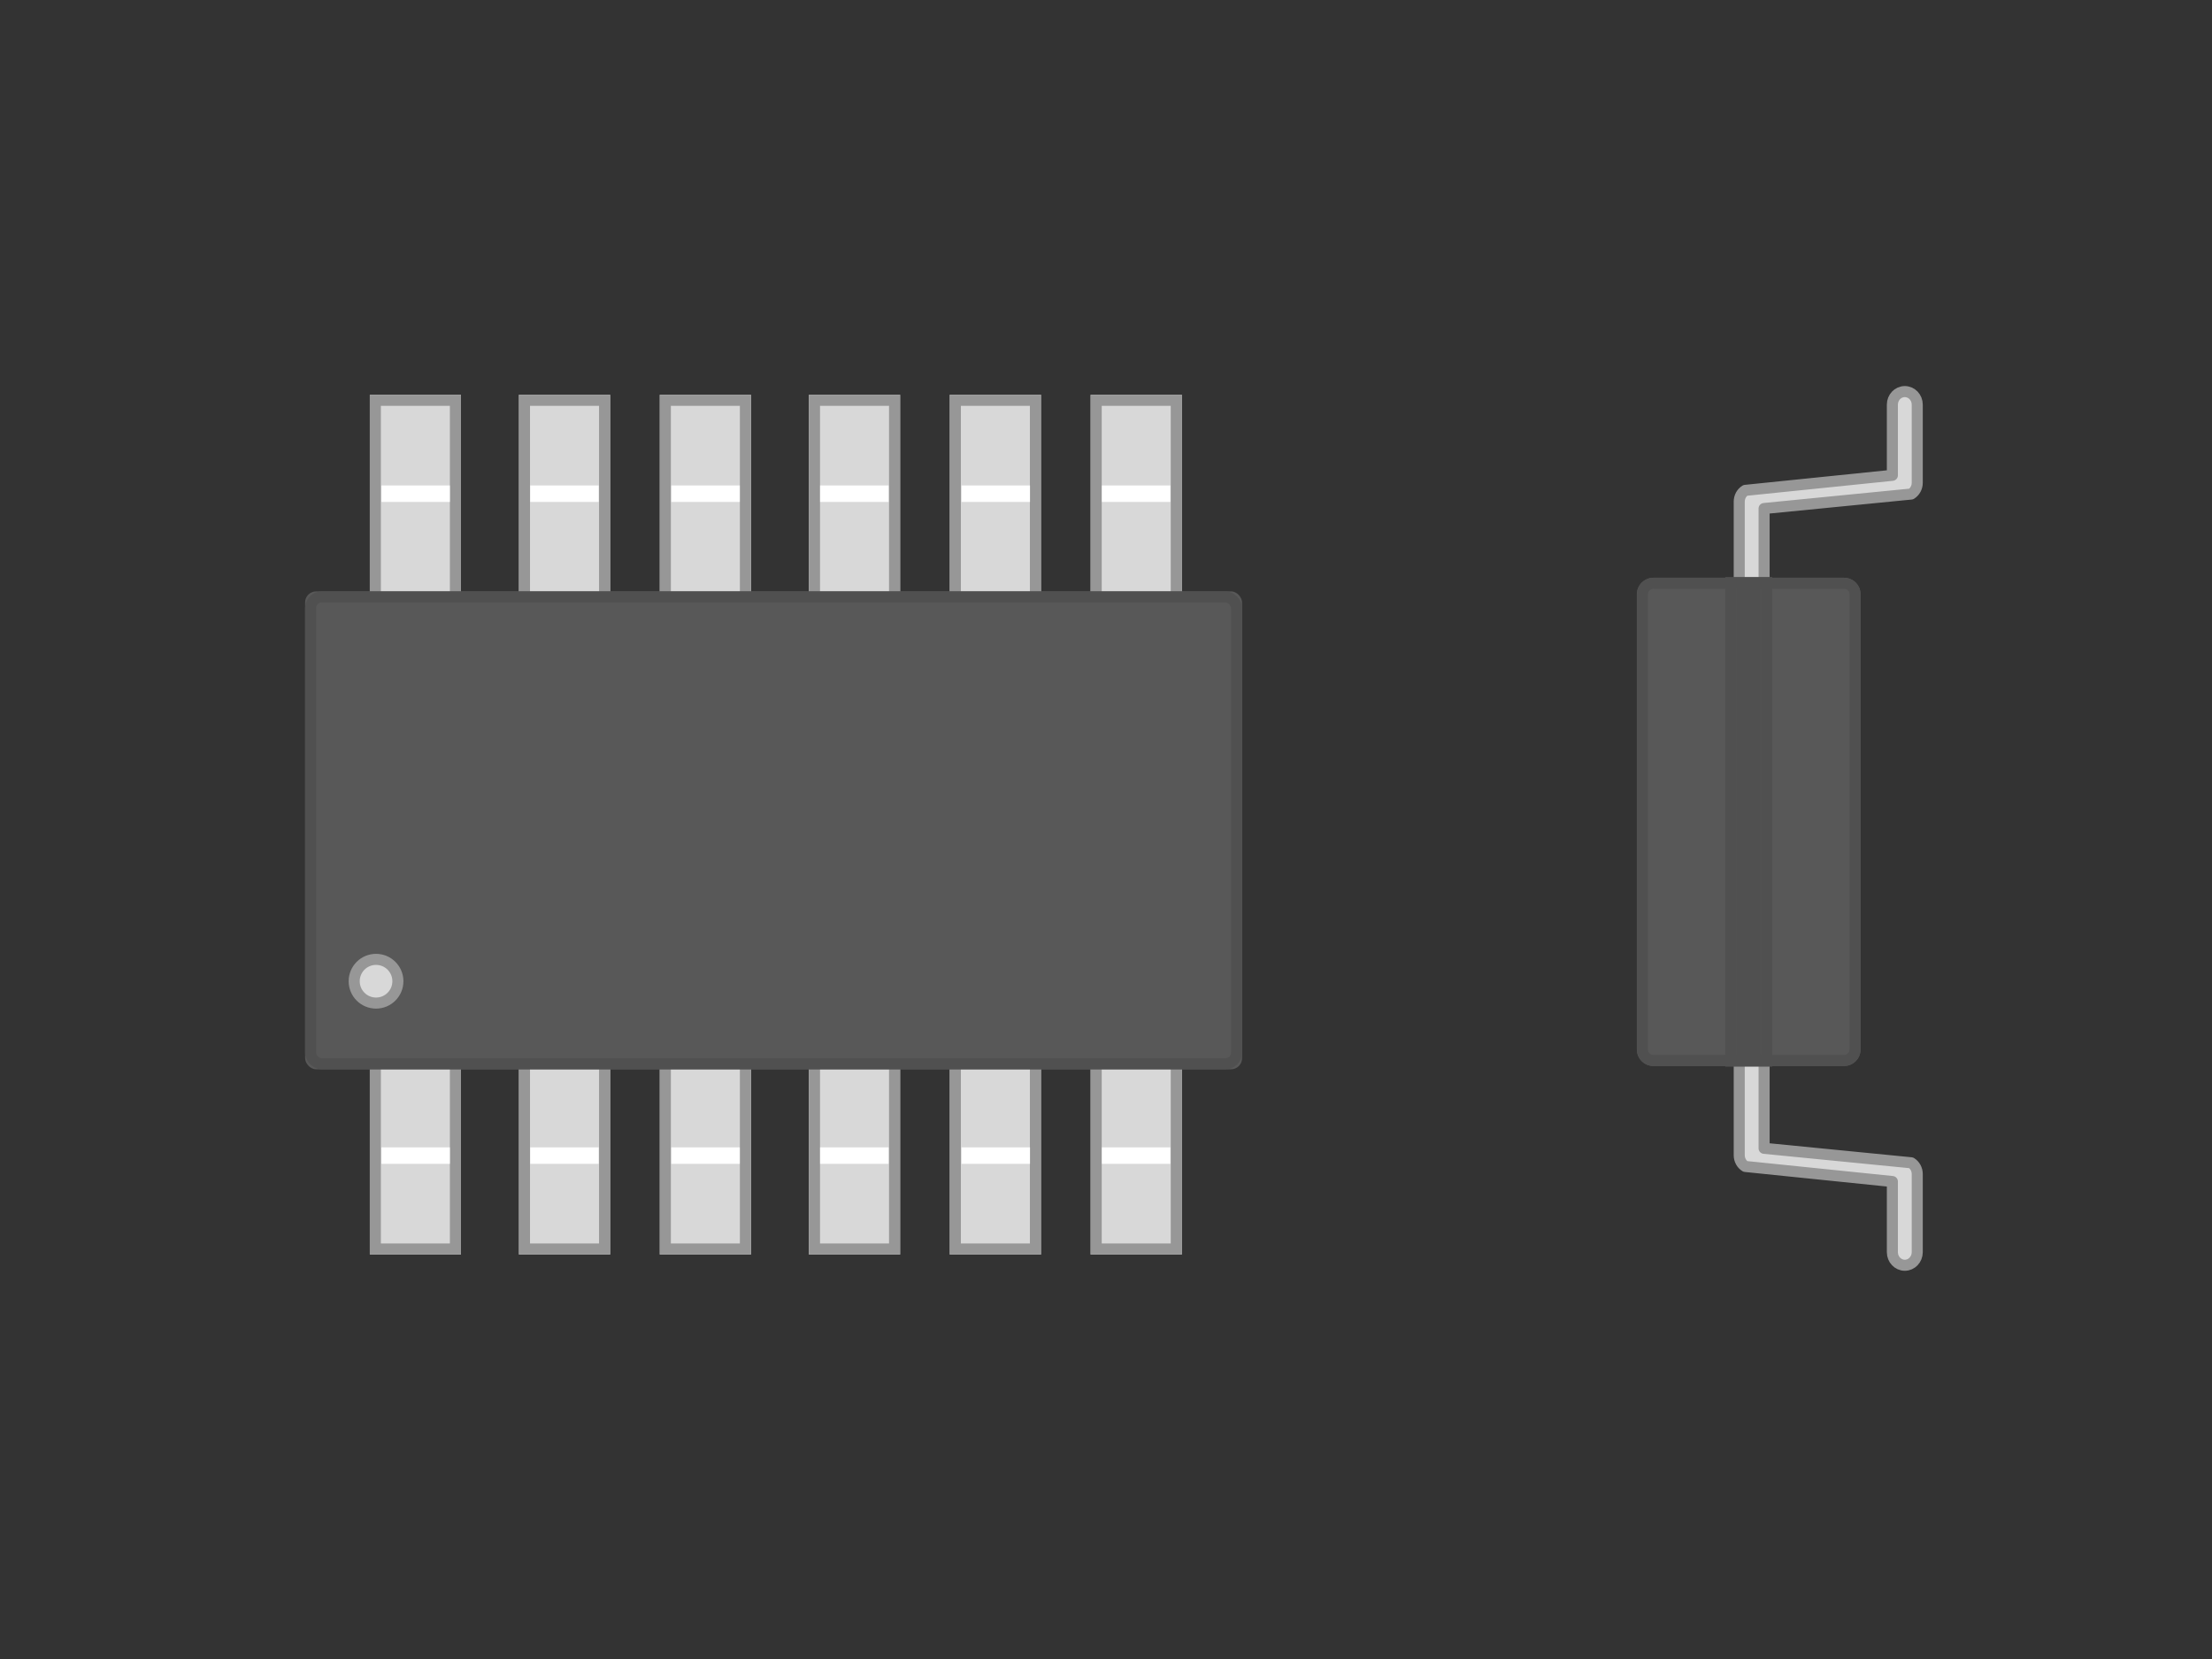 <?xml version="1.0" encoding="UTF-8" standalone="no"?>
<svg width="200px" height="150px" viewBox="0 0 200 150" version="1.1" xmlns="http://www.w3.org/2000/svg" xmlns:xlink="http://www.w3.org/1999/xlink">
    <rect x="0" y="0" width="200" height="150" fill="#333333" stroke="none"/>
    <!-- Generator: Sketch 48.2 (47327) - http://www.bohemiancoding.com/sketch -->
    <title>CFP</title>
    <desc>Created with Sketch.</desc>
    <defs>
        <polygon id="path-1" points="0.993 0 9.234 0 9.234 22.012 0.993 22.012"></polygon>
        <polygon id="path-2" points="14.478 0 22.719 0 22.719 22.012 14.478 22.012"></polygon>
        <rect id="path-3" x="27.213" y="0" width="8.241" height="22.012"></rect>
        <rect id="path-4" x="40.698" y="0" width="8.241" height="22.012"></rect>
        <rect id="path-5" x="53.434" y="0" width="8.241" height="22.012"></rect>
        <rect id="path-6" x="66.169" y="0" width="8.241" height="22.012"></rect>
        <polygon id="path-7" points="0.993 0 9.234 0 9.234 22.012 0.993 22.012"></polygon>
        <polygon id="path-8" points="14.478 0 22.719 0 22.719 22.012 14.478 22.012"></polygon>
        <rect id="path-9" x="27.213" y="0" width="8.241" height="22.012"></rect>
        <rect id="path-10" x="40.698" y="0" width="8.241" height="22.012"></rect>
        <rect id="path-11" x="53.434" y="0" width="8.241" height="22.012"></rect>
        <rect id="path-12" x="66.169" y="0" width="8.241" height="22.012"></rect>
        <rect id="path-13" x="0" y="17.777" width="84.718" height="43.211" rx="1"></rect>
        <path d="M2.001,17.236 C1.171,17.236 0.497,17.911 0.497,18.73 L0.497,59.892 C0.497,60.717 1.17,61.386 2.001,61.386 L19.222,61.386 C20.053,61.386 20.726,60.71 20.726,59.892 L20.726,18.73 C20.726,17.905 20.053,17.236 19.222,17.236 L2.001,17.236 Z" id="path-14"></path>
        <rect id="path-15" x="9.487" y="18.171" width="2.247" height="42.272"></rect>
    </defs>
    <g stroke="none" stroke-width="1" fill="none" fill-rule="evenodd">
        <g>
            <g transform="translate(27.5, 35)">
                <g>
                    <g transform="translate(0.085, 0.693)">
                        <g transform="translate(4.859, 0)">
                            <g>
                                <use fill="#D8D8D8" fill-rule="evenodd" xlink:href="#path-1"></use>
                                <path stroke="#979797" stroke-width="1" d="M1.493,0.5 L1.493,21.512 L8.734,21.512 L8.734,0.5 L1.493,0.5 Z"></path>
                            </g>
                            <g>
                                <use fill="#D8D8D8" fill-rule="evenodd" xlink:href="#path-2"></use>
                                <path stroke="#979797" stroke-width="1" d="M14.978,0.5 L14.978,21.512 L22.219,21.512 L22.219,0.5 L14.978,0.5 Z"></path>
                            </g>
                            <g>
                                <use fill="#D8D8D8" fill-rule="evenodd" xlink:href="#path-3"></use>
                                <rect stroke="#979797" stroke-width="1" x="27.713" y="0.5" width="7.241" height="21.012"></rect>
                            </g>
                            <g>
                                <use fill="#D8D8D8" fill-rule="evenodd" xlink:href="#path-4"></use>
                                <rect stroke="#979797" stroke-width="1" x="41.198" y="0.5" width="7.241" height="21.012"></rect>
                            </g>
                            <g>
                                <use fill="#D8D8D8" fill-rule="evenodd" xlink:href="#path-5"></use>
                                <rect stroke="#979797" stroke-width="1" x="53.934" y="0.5" width="7.241" height="21.012"></rect>
                            </g>
                            <g>
                                <use fill="#D8D8D8" fill-rule="evenodd" xlink:href="#path-6"></use>
                                <rect stroke="#979797" stroke-width="1" x="66.669" y="0.5" width="7.241" height="21.012"></rect>
                            </g>
                            <polygon fill="#FFFFFF" points="2.04 8.201 8.228 8.201 8.228 9.689 2.04 9.689"></polygon>
                            <polygon fill="#FFFFFF" points="15.496 8.201 21.684 8.201 21.684 9.689 15.496 9.689"></polygon>
                            <polygon fill="#FFFFFF" points="28.256 8.201 34.444 8.201 34.444 9.689 28.256 9.689"></polygon>
                            <polygon fill="#FFFFFF" points="41.707 8.201 47.896 8.201 47.896 9.689 41.707 9.689"></polygon>
                            <polygon fill="#FFFFFF" points="54.496 8.201 60.684 8.201 60.684 9.689 54.496 9.689"></polygon>
                            <polygon fill="#FFFFFF" points="67.187 8.201 73.376 8.201 73.376 9.689 67.187 9.689"></polygon>
                        </g>
                        <g transform="translate(42.359, 66.236) scale(1, -1) translate(-42.359, -66.236) translate(4.859, 54.736)">
                            <g>
                                <use fill="#D8D8D8" fill-rule="evenodd" xlink:href="#path-7"></use>
                                <path stroke="#979797" stroke-width="1" d="M1.493,0.5 L1.493,21.512 L8.734,21.512 L8.734,0.5 L1.493,0.5 Z"></path>
                            </g>
                            <g>
                                <use fill="#D8D8D8" fill-rule="evenodd" xlink:href="#path-8"></use>
                                <path stroke="#979797" stroke-width="1" d="M14.978,0.5 L14.978,21.512 L22.219,21.512 L22.219,0.5 L14.978,0.5 Z"></path>
                            </g>
                            <g>
                                <use fill="#D8D8D8" fill-rule="evenodd" xlink:href="#path-9"></use>
                                <rect stroke="#979797" stroke-width="1" x="27.713" y="0.5" width="7.241" height="21.012"></rect>
                            </g>
                            <g>
                                <use fill="#D8D8D8" fill-rule="evenodd" xlink:href="#path-10"></use>
                                <rect stroke="#979797" stroke-width="1" x="41.198" y="0.5" width="7.241" height="21.012"></rect>
                            </g>
                            <g>
                                <use fill="#D8D8D8" fill-rule="evenodd" xlink:href="#path-11"></use>
                                <rect stroke="#979797" stroke-width="1" x="53.934" y="0.5" width="7.241" height="21.012"></rect>
                            </g>
                            <g>
                                <use fill="#D8D8D8" fill-rule="evenodd" xlink:href="#path-12"></use>
                                <rect stroke="#979797" stroke-width="1" x="66.669" y="0.5" width="7.241" height="21.012"></rect>
                            </g>
                            <polygon fill="#FFFFFF" points="2.04 8.201 8.228 8.201 8.228 9.689 2.04 9.689"></polygon>
                            <polygon fill="#FFFFFF" points="15.496 8.201 21.684 8.201 21.684 9.689 15.496 9.689"></polygon>
                            <polygon fill="#FFFFFF" points="28.256 8.201 34.444 8.201 34.444 9.689 28.256 9.689"></polygon>
                            <polygon fill="#FFFFFF" points="41.707 8.201 47.896 8.201 47.896 9.689 41.707 9.689"></polygon>
                            <polygon fill="#FFFFFF" points="54.496 8.201 60.684 8.201 60.684 9.689 54.496 9.689"></polygon>
                            <polygon fill="#FFFFFF" points="67.187 8.201 73.376 8.201 73.376 9.689 67.187 9.689"></polygon>
                        </g>
                        <g>
                            <use fill="#585858" fill-rule="evenodd" xlink:href="#path-13"></use>
                            <rect stroke="#505050" stroke-width="1" x="0.5" y="18.277" width="83.718" height="42.211" rx="1"></rect>
                        </g>
                        <circle stroke="#979797" fill="#D8D8D8" cx="6.415" cy="53.025" r="1.976"></circle>
                    </g>
                </g>
                <g transform="translate(120, 0)">
                    <path d="M12.002,10.978 L25.3,9.669 C25.64,9.457 25.849,9.072 25.849,8.656 L25.849,1.584 C25.849,0.933 25.346,0.405 24.725,0.405 C24.104,0.405 23.601,0.933 23.601,1.584 L23.601,7.975 L10.304,9.337 C9.963,9.55 9.755,9.935 9.755,10.351 L9.755,24.366 C9.755,25.017 10.258,25.545 10.878,25.545 C11.499,25.545 12.002,25.017 12.002,24.366 L12.002,10.978 Z" stroke="#979797" fill="#D8D8D8" fill-rule="nonzero" stroke-linecap="round" stroke-linejoin="round"></path>
                    <path d="M12.002,64.831 L25.3,63.522 C25.64,63.309 25.849,62.924 25.849,62.509 L25.849,55.437 C25.849,54.785 25.346,54.257 24.725,54.257 C24.104,54.257 23.601,54.785 23.601,55.437 L23.601,61.827 L10.304,63.19 C9.963,63.403 9.755,63.788 9.755,64.203 L9.755,78.219 C9.755,78.87 10.258,79.398 10.878,79.398 C11.499,79.398 12.002,78.87 12.002,78.219 L12.002,64.831 Z" stroke="#979797" fill="#D8D8D8" fill-rule="nonzero" stroke-linecap="round" stroke-linejoin="round" transform="translate(17.802, 66.828) scale(1, -1) translate(-17.802, -66.828) "></path>
                    <g>
                        <use fill="#585858" fill-rule="evenodd" xlink:href="#path-14"></use>
                        <path stroke="#505050" stroke-width="1" d="M2.001,17.736 C1.449,17.736 0.997,18.186 0.997,18.73 L0.997,59.892 C0.997,60.44 1.446,60.886 2.001,60.886 L19.222,60.886 C19.775,60.886 20.226,60.436 20.226,59.892 L20.226,18.73 C20.226,18.181 19.778,17.736 19.222,17.736 L2.001,17.736 Z"></path>
                    </g>
                    <g>
                        <use fill="#505050" fill-rule="evenodd" xlink:href="#path-15"></use>
                        <rect stroke="#505050" stroke-width="1" x="8.987" y="17.671" width="3.247" height="43.272"></rect>
                    </g>
                </g>
            </g>
        </g>
    </g>
</svg>